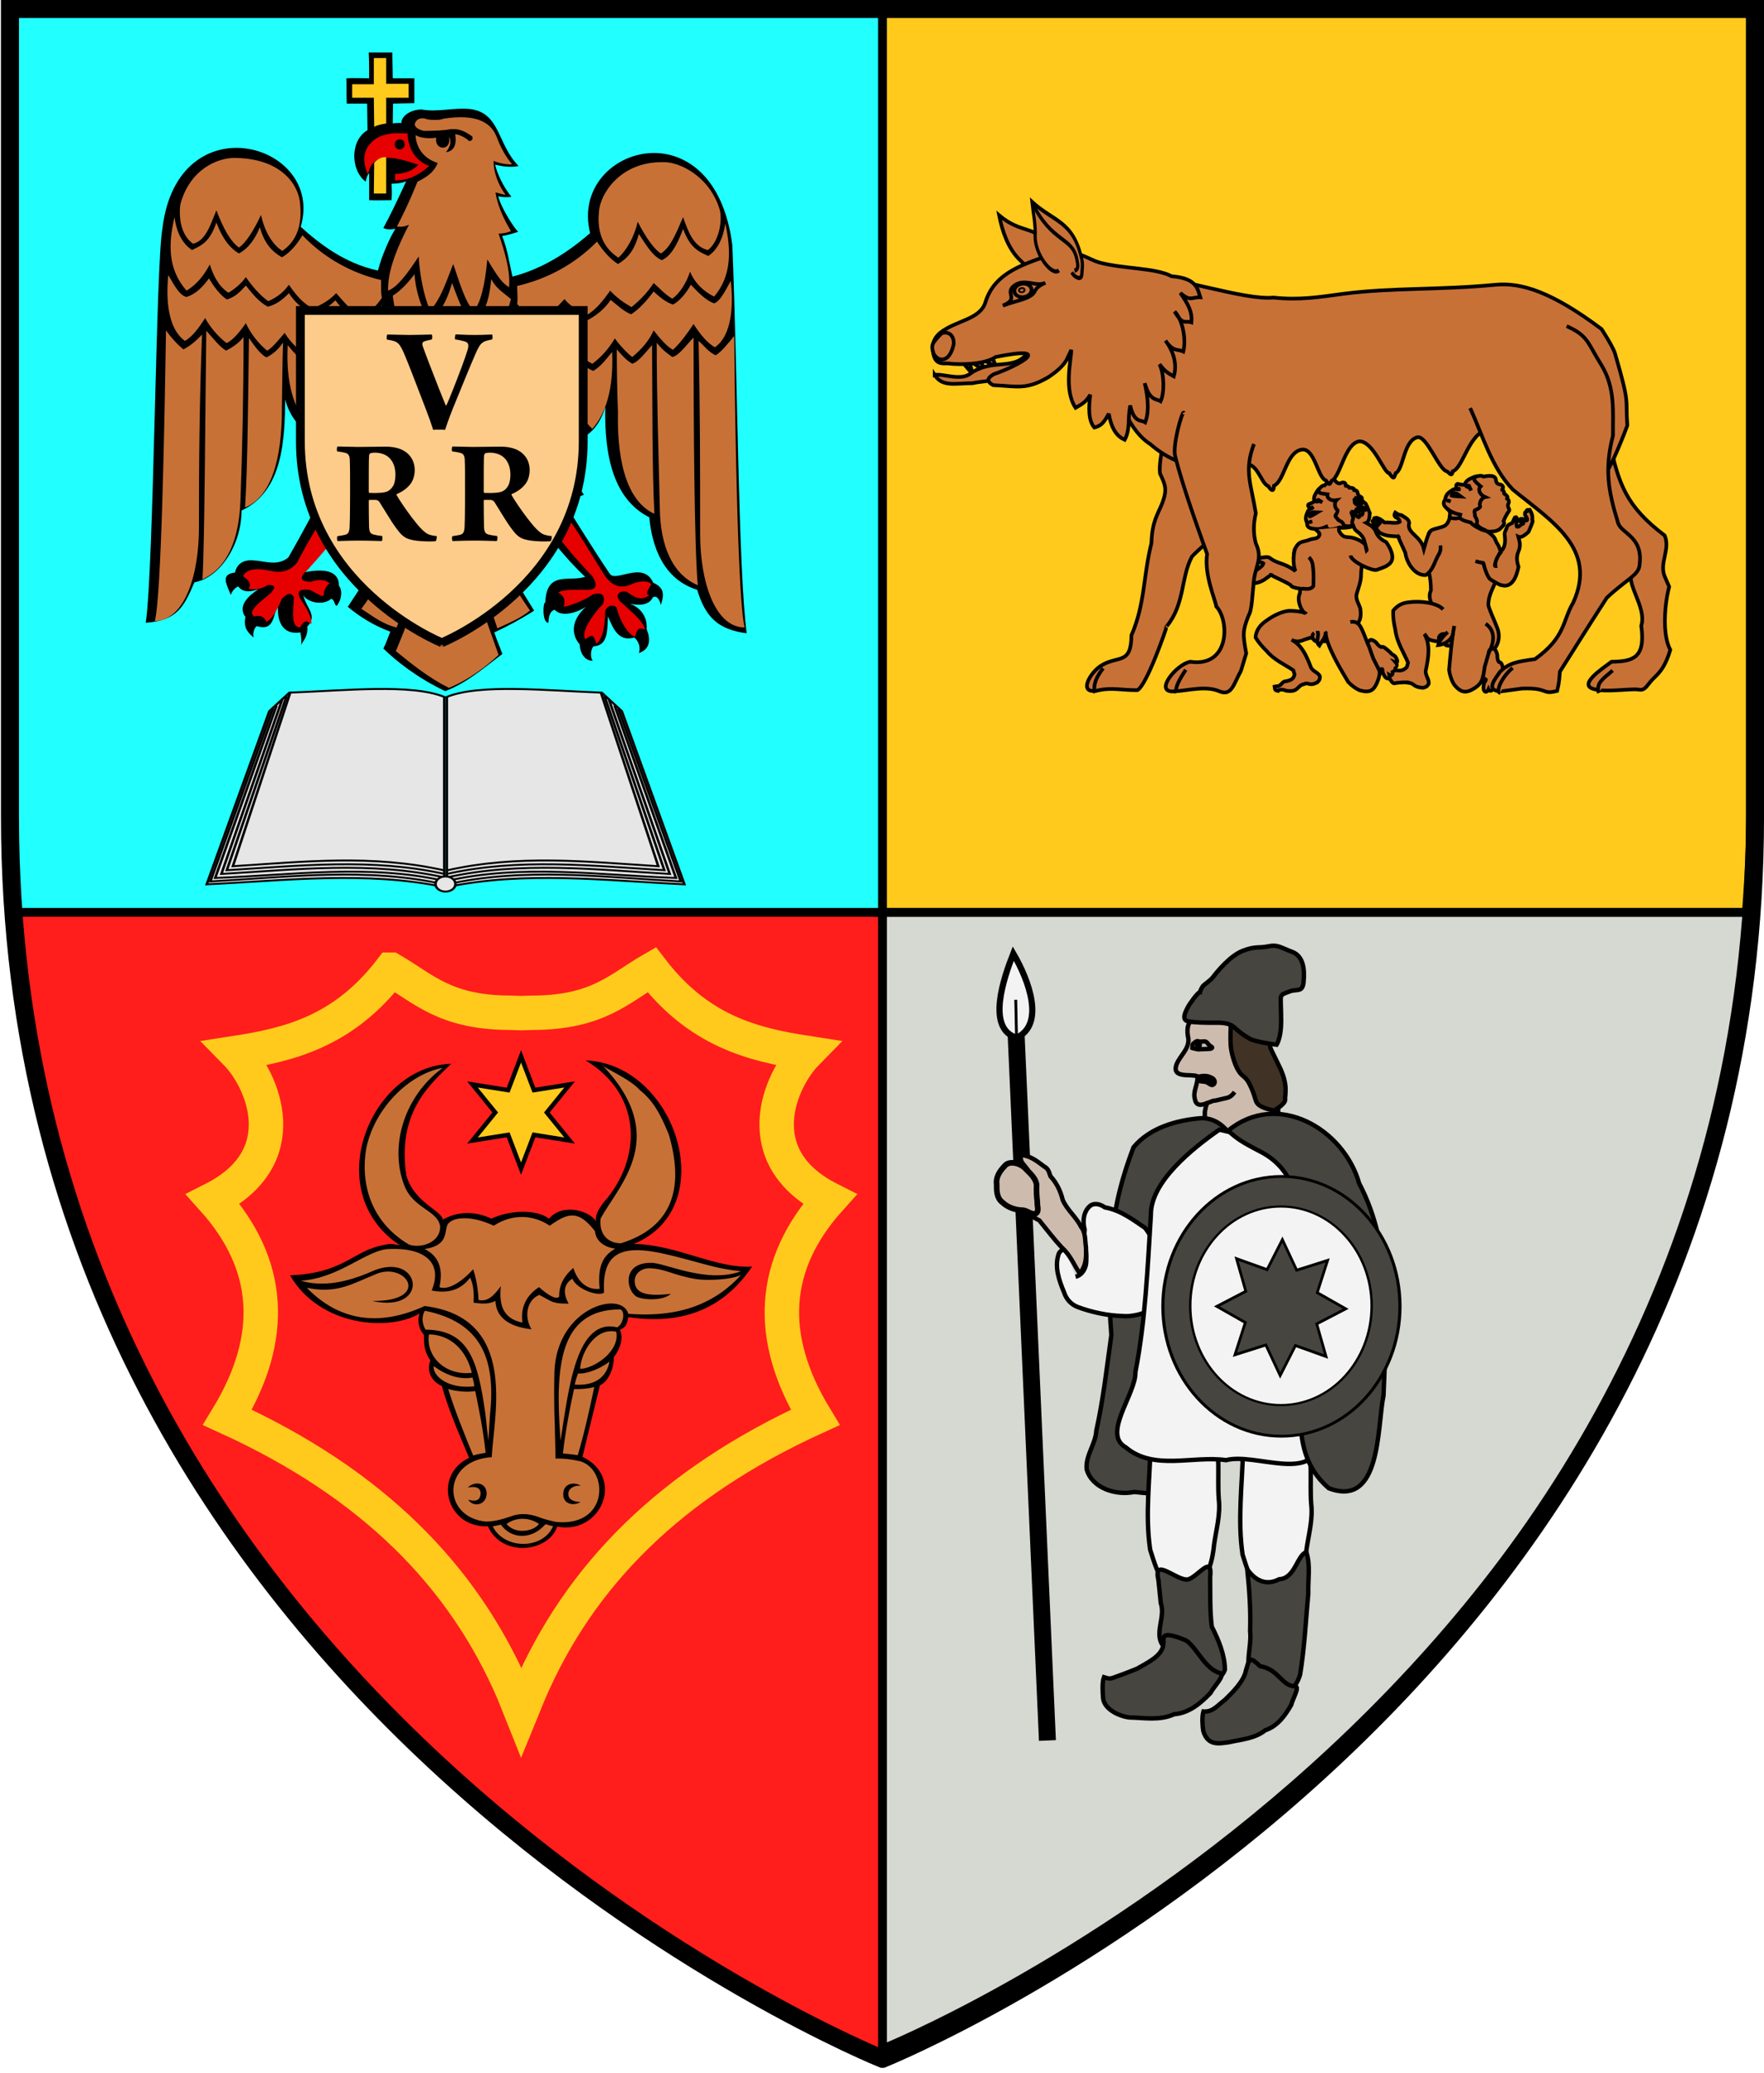 <?xml version="1.0" encoding="UTF-8"?>
<svg version="1.1" viewBox="0 0 400.01 470.02" xmlns="http://www.w3.org/2000/svg" xmlns:cc="http://creativecommons.org/ns#" xmlns:dc="http://purl.org/dc/elements/1.1/" xmlns:rdf="http://www.w3.org/1999/02/22-rdf-syntax-ns#" xmlns:xlink="http://www.w3.org/1999/xlink">
<g transform="translate(-12.752 83.432)">
<g transform="translate(412.91 -69.32)">
<g transform="matrix(1.856 0 0 1.604 29.905 4.96)" stroke="#313131" stroke-width="1.196">
<g transform="matrix(.697 0 0 .789 24.818 26.24)" stroke="#313131" stroke-width="1.612"></g>
</g>
<g transform="matrix(1.02 0 0 1.019 8.207 -8.856)">
<path d="m-205.14 450.83s193.98-77.692 193.98-275.14v-178.84h-387.95v178.84c0 197.45 193.97 275.14 193.97 275.14z" fill="#ff1e1b" fill-rule="evenodd"/>
<path d="m-204.16 197.87h193.04c-13.784 181.07-193.04 252.96-193.04 252.96z" fill="#d6d8d2" stroke="#000" stroke-width="1.961"/>
<path d="m-11.173-3.133v178.84c0 7.588-0.368 14.927-0.919 22.163h-193.04v-201z" fill="#ffca1c" stroke="#000" stroke-width="1.961"/>
<path transform="matrix(.98 0 0 .981 -400.16 -5.156)" d="m2.062 2.062v182.31c0 7.736 0.375 15.216 0.938 22.594h197v-204.91z" fill="#2ff" stroke="#000" stroke-width="2"/>
<g transform="matrix(.98 0 0 .981 76.953 -70.653)">
<defs>
<path id="a" d="m373.44 191.85v-190.6h-371.94v298.56c0 1.123 0.623 20.088 0.623 20.088 0.791 11.852 2.92 24.098 5.676 35.645 8.23 34.486 29.813 65.293 59.324 84.929 7.78 5.176 15.989 9.684 24.451 13.633 30.844 14.395 64.063 20.025 95.947 30.982h-0.102c31.887-10.957 65.104-16.588 95.947-30.982 8.463-3.949 16.674-8.457 24.452-13.633 29.513-19.636 51.095-50.443 59.325-84.929 2.756-11.547 4.885-23.793 5.676-35.645 0 0 0.624-18.965 0.624-20.088v-107.96z" export-xdpi="144" export-ydpi="144" nodetypes="cccccc"/>
</defs>
<clipPath>
<use width="744.094" height="1052.362" overflow="visible" xlink:href="#a"/>
</clipPath>
</g>
<path d="m-204.17 453.01s193.98-78.065 193.98-276.46v-179.7h-387.95v179.7c0 198.39 193.97 276.46 193.97 276.46z" fill="none" stroke="#000" stroke-width="4.01"/>
<g transform="matrix(1.149 0 0 1.254 -277.36 -17.983)">
<path d="m-35.702 19.546c0.075 1.422 0.078 3.301 0.078 4.574-1.495 0-2.843-0.075-4.413 0 0.075 1.721 0.003 2.924 0.078 4.496h3.946c0 1.422 0.078 3.581 0.078 4.704-3.439 1.871-3.279 7.127-0.363 9.148 0.224-0.823 0.301-1.133 0.675-1.507v4.782c1.495 0.075 2.915 0 4.335 0 0.075-1.198 0.075-1.713 0-2.911 0.748 0 1.933-0.068 2.83-0.442-1.495 2.994-3.142 6.194-4.413 8.29 0.598 0.299 1.365 0.306 2.336 0.156-1.047 1.422-2.777 5.086-3.375 7.407-6.505-1.272-11.439-4.851-14.953-7.77 4.785-14.819-23.849-22.314-26.765 0.364-1.271 6.362-1.649 60.103-3.219 69.908 6.131-0.374 7.405-2.906 9.424-7.173 4.935-0.823 9.112-6.672 9.112-12.734 8.149-3.518 8.314-12.79 8.463-19.751 0.673 2.844 2.91 5.005 3.583 5.38 2.168-1.198 4.124-4.05 4.647-6.445 0.748 1.572 2.022 2.932 3.816 4.054-2.692 3.892-5.553 8.153-8.619 12.344 1.72 0.449 3.002 0.374 4.647 0-2.467 4.416-4.71 8.318-7.477 12.734-2.168 1.647-4.633 0.595-6.802 0.52-1.794-0.15-3.206 0.585-3.505 2.157-2.841 0.299-1.728 1.955-0.831 3.976 0.374-0.973 1.054-1.358 1.428-1.507 1.196 1.422 2.971 0.695 3.868 0.546-1.72 0.973-4.111 2.914-2.466 4.86-0.449 2.096 0.612 2.841 1.584 3.664-0.15-0.674-1e-3 -1.578 0.597-2.027 3.439 0.973 3.133-1.858 4.18-4.028-0.374 2.919 0.669 5.67 4.258 5.146 0.224 0.898 0.231 1.438 0.156 2.261 0.075-0.449 1.419-1.429 1.194-3.3 2.093-1.946-0.229-3.29-0.753-5.535 0.822 1.272 3.83 1.87 5.4 0.598 0.748 0.299 0.515 1.049 1.038 1.273 1.047-1.198 1.114-2.838 0.441-3.586 0-3.143-3.873-2.866-6.49-2.417 3.14-3.293 6.933-7.611 10.073-11.279 0.598 1.871 1.65 2.896 2.622 3.794 3.065-3.667 4.86-6.945 7.477-10.837 0.299 0.823 0.917 1.939 1.739 2.313-4.112 8.532-8.623 15.132-13.707 22.168 2.243 1.721 4.94 3.295 8.229 4.418-0.523 1.123-0.677 1.791-1.35 2.989 2.617 2.32 6.51 5.168 11.968 7.562 4.187-1.497 6.947-3.757 11.059-6.601-0.523-1.347-1.034-2.323-1.558-3.82 2.467-1.048 5.168-2.375 7.71-3.872-4.935-7.26-9.496-14.146-12.487-22.454 0.523-0.599 0.953-1.506 1.402-2.105 2.692 4.117 5.167 7.628 8.307 11.071 0.748-0.524 2.022-1.949 1.947-3.82 3.29 3.667 6.883 8.086 10.696 11.305-3.065 0.973-7.486-1.189-7.71 4.574-0.449-0.225-0.674 3.586 0.597 3.586 0.075-0.524-0.002-1.939 1.194-2.313 1.421 1.422 4.505 0.453 6.075-0.52-2.916 2.395-2.865 4.931-1.22 6.653 0.15 2.096 1.423 2.986 2.544 2.911-0.523-0.449-0.442-2.098 0.156-2.547 2.841-0.15 2.628-2.832 2.778-5.302 0.972 2.021 1.948 4.566 5.088 3.742 0.374 0.225 1.406 1.333 0.883 2.755 2.467-0.748 2.179-2.765 1.506-4.262 0.224-2.32-1.428-3.972-3.297-4.496 2.019 0.374 3.818 0.23 4.491-1.117 0.748-0.449 1.333 0.378 1.558 1.351 0.822-2.245 0.389-3.153-1.48-3.976-1.944-3.967-7.264 0.013-8.385-1.559-3.365-4.566-6.062-8.678-9.502-13.618 1.121 0 2.772 0.382 4.491-0.442-3.065-3.667-6.191-8.614-8.359-12.656 2.093-1.272 3.737-3.002 4.335-4.574 0.897 2.245 2.605 5.329 4.699 6.601 1.421-0.973 2.705-2.543 3.453-4.938-0.224 8.907 1.711 16.451 8.515 19.595 0.523 5.164 2.688 10.993 9.268 12.864 1.57 4.79 3.972 7.045 9.579 7.718-1.645-11.377-1.731-45.666-2.778-68.868-3.514-25.373-31.705-17.351-27.518-2.157-4.86 3.892-9.872 6.521-15.031 7.718-0.598-2.47-1.027-5.103-1.999-7.199 0.748-0.075 1.87-0.379 3.141-0.754-0.523-0.225-3.296-4.119-3.894-6.289 0.673 0.15 1.871 0.228 2.544 0.078-1.645-1.871-2.767-4.194-3.141-5.691 1.346 0.299 2.973 0.533 4.543 0.234-4.187-3.892-3.491-9.436-9.398-10.109-3.14-0.299-6.209 0.602-9.424 0.078-2.692 0.075-4.04 1.642-3.816 2.391-0.972 0-0.891 0.003-1.713 0.078 0-0.823 0.052-2.61 0.052-3.508 1.196 0 2.857-0.078 4.128-0.078v-4.418h-4.18c0-1.497-0.078-2.852-0.078-4.574h-4.569z"/>
<g transform="matrix(.075 0 0 .075 -275.03 -245.62)" fill-rule="evenodd">
<path class="fil5" d="m4134 4206c2 233 10 636 27 690-77 0-115-109-115-221 0-146 0-296-4-457 14 11 25 26 44 34 15-8 33-29 48-46zm-105 4c0 194 2 503 11 586-65-25-97-93-98-182-3-125-8-257-8-392 13 16 25 24 40 34 16-2 35-27 55-46zm-107 18c1 129 0 297 6 399-63-26-97-108-94-240-2-50-3-99-3-149 13 14 26 27 40 34 17-5 34-27 51-44zm-103 16c4 90-17 146-51 182-40-33-58-92-54-172 10 10 30 24 56 35 19-10 31-25 49-45zm-121 12c4 91-13 124-59 153-25-41-60-95-50-157 12 19 25 37 50 47 28-11 41-28 59-43zm427-180c7 54 4 129-41 157-19-10-36-28-55-55-16 22-34 45-53 61-15-7-32-25-50-46-10 22-30 44-55 63-10-6-33-28-45-44-15 23-32 42-58 60-19-9-46-26-63-46-20 26-49 46-64 52-39-6-53-67-67-132 9 18 28 36 58 44 24-13 46-31 65-52 17 13 35 26 54 33 27-12 50-30 64-50 16 11 33 27 53 34 22-13 42-34 58-54 16 14 33 26 50 31 17-8 35-28 46-47 15 14 37 37 60 44 17-4 35-41 43-53zm-14-136c14 60 18 123-29 173-27-12-50-32-62-59-8 23-25 51-46 64-19-10-35-27-48-37-17 24-36 41-57 57-21-11-38-22-55-39-18 23-36 45-61 58-22-11-43-22-57-38-22 21-43 45-67 55-17-3-36-18-55-44 2-14 0-24 0-42 79-17 149-52 206-105 14 20 33 41 54 53 30-16 44-38 54-71 16 22 34 52 59 62 22-9 38-32 55-74 18 44 38 53 65 64 23-14 38-40 44-77zm-45 63c26-18 38-63 31-94-25-80-105-116-148-114-109-1-161 75-164 117-6 54 15 88 50 109 21-17 41-49 50-85 21 38 44 67 60 75 24-14 38-45 57-86 14 37 28 70 64 78zm-754-272c0 16 9 52 57 66-8 18-22 31-52 44-24 54-37 77-53 106 6 2 20 1 31-4-42 74-55 120-54 156 26-9 53-45 79-81 3 57 20 112 30 128 25-27 35-53 59-110 17 45 31 91 53 111 17-17 29-61 35-122 29 45 39 56 56 66 4-39-12-86-27-127 6 0 21-1 32-6-17-25-34-58-40-91 6 0 18 5 26 5-20-24-31-55-31-80 18 7 39 9 48 8-16-17-29-38-40-65-16-37-57-54-136-43-10 3-14 3-22 3s-20 0-26-3c-19-4-28 8-27 15s15 13 24 14c26 0 51-1 68-4 22-2 37 5 56 17 1 2 3 11-8 11-13-11-29-16-36-16 3 16 2 35-17 41-3 1-7 2-6 0 1-1 5-5 7-10 6-10 4-20 0-25 8 34-38 34-33 2-16 3-42 1-53-6zm-92 576c5 6 13 17 19 24 7 45 12 84 38 115 5 26 6 42 22 62-32 50-60 100-95 143-17-18-20-50-21-72-27 35-56 55-76 61-4-30 10-66 27-90-22 3-49 8-72 8 49-84 145-189 158-251zm201 321c14-18 24-35 31-52 36 102 92 196 155 280-26 19-51 28-84 42-32-88-70-177-102-270zm-35 11c5 6 9 10 12 13 6-7 9-8 12-13 35 110 75 217 116 322-34 29-78 59-128 78-54-25-94-55-137-87 45-98 87-210 125-313zm-42-66c-51 95-105 195-172 279 25 14 53 36 91 44 38-89 76-183 112-271-12-15-23-35-31-52zm48-99c5 2 8 1 14 0 6 26 21 56 39 75-16 35-31 59-46 75-18-17-32-41-42-73 13-26 28-54 35-77zm124-199c-4 43-19 77-31 98 8 25 15 49 31 60 7-18 20-53 29-108-9-10-22-30-29-50zm-52 105c-12 29-26 59-44 79 6 33 19 60 44 83 15-25 30-54 36-100-12-16-25-38-36-62zm-63-99c-14 28-35 58-55 79 12 39 31 72 54 91 17-17 34-46 45-80-18-28-31-60-44-90zm-114-31c-10 22-24 47-35 65 5 45 14 87 29 107 18-20 31-46 36-75-18-29-26-65-30-97zm44 119c-7 22-20 47-38 73 11 45 24 77 46 100 13-19 27-50 43-86-24-21-37-51-51-87zm133-181c-8 35-25 67-46 87 10 34 23 64 46 88 18-9 32-45 44-97-18-22-34-51-44-78zm94-30c-5 39-17 71-32 100 8 22 19 41 32 53 16-55 5-104 0-153zm-51-86c-4 42-13 68-31 93 7 32 18 60 40 90 18-37 27-91 42-136-29-22-36-24-51-47zm-101 9c-11 35-23 58-44 79 6 43 16 79 41 104 26-25 38-59 50-93-21-23-33-56-47-90zm-59 95c-14 29-30 49-45 66 4 42 13 76 35 101 15-13 31-36 46-72-19-29-28-61-36-95zm-38-116c-15 19-35 39-56 51 7 45 17 91 40 112 13-13 32-30 46-65-16-28-27-62-30-98zm-68 82c-16 58-12 106-2 158 15-18 28-41 40-64-17-25-28-54-38-94zm-139 100c-5 91 9 118 53 148 34-36 63-84 58-152-12 21-28 38-49 43-30-9-46-25-62-39zm-120-14c-5 89 16 153 54 187 38-31 57-95 49-176-9 11-24 20-50 32-20-7-36-24-53-43zm-100-17c-2 129-3 298-10 401 65-24 96-109 95-239 1-50 1-101 3-151-13 17-27 28-43 35-15-7-31-27-45-46zm-110-17c-3 193-4 503-10 588 65-27 94-95 98-184 5-124 8-255 8-389-14 16-32 26-45 32-18-10-31-27-51-47zm-104-1c-4 230-12 633-29 688 78-2 114-110 114-221 0-144 1-299 8-457-14 13-27 25-48 35-14-10-32-28-45-45zm6-131c-6 53-3 126 43 156 20-11 35-30 52-54 14 23 33 43 55 59 14-5 32-23 50-47 12 24 33 49 55 65 13-6 34-30 45-42 16 23 37 42 63 57 16-6 39-21 57-46 18 25 51 46 67 54 38-6 54-67 64-132-8 18-25 36-58 44-22-13-44-32-62-54-18 16-39 28-58 33-27-12-47-29-62-50-13 13-32 27-54 32-24-11-41-32-57-50-14 14-27 27-49 33-17-10-35-32-46-50-17 21-34 37-58 44-20-3-39-40-47-52zm16-137c-16 62-18 123 31 174 24-13 44-34 60-62 9 26 22 51 48 67 19-10 36-25 45-37 16 21 36 43 58 57 24-10 40-22 53-39 18 24 37 45 62 56 23-9 44-20 60-36 19 19 41 45 63 54 18-4 37-19 55-43-3-14-2-24-2-42-75-16-147-52-203-106-13 20-32 42-53 52-29-15-46-36-57-71-10 24-28 50-54 62-20-11-40-30-58-73-17 45-36 53-63 65-24-15-40-41-45-78zm48 63c-29-18-38-57-33-93 24-83 97-112 145-110 123 3 162 70 164 110 6 53-12 89-46 110-27-16-46-48-55-85-19 38-41 68-57 77-22-15-40-45-58-88-17 39-29 72-60 79zm837 327c32 86 90 177 155 260-27 6-61-6-84-24 19 30 32 58 31 91-37 0-60-28-82-58 7 28 12 60-3 74-42-44-74-100-99-142 10-21 19-42 23-62 19 2 30-69 42-115 10-8 15-18 17-24z" fill="#c87137"/>
<path class="fil3" d="m3098 4592c-13 26-66 103-92 151-21 22-43 25-74 18-26-5-57-5-65 14 15 9 22 19 14 30 21 3 37-2 51-10 16 2 21 3 7 19-31 24-63 45-43 56 19-5 28 5 31 13 14-7 26-24 40-55 12-10 21-18 31-4-2 36-8 71 16 72 13-23 20-13 29-8 2-19-15-40-29-61-11-20 4-22 25-20 24 11 36 20 36 11 0-14 11-23 15-27-15-10-27-8-50-3-22-1-28-7-15-21 38-35 88-93 119-128-12 8-37 20-50 20-3-20-3-38 4-67zm557 59c33 42 71 84 113 124 15 22 10 32-13 32-25 0-61-2-75 6 18 11 18 20 14 34 20-3 53-15 75-29 24-7 33 2 27 22-22 20-60 66-46 84 9-5 21-20 28 11 18-13 23-47 23-78 5-13 22-17 30-7 7 29 28 62 47 68 5-15 8-25 26-17-6-22-35-41-57-61-21-13-18-32 9-29 19 12 35 24 59 9-10-2-6-10 5-26-8-11-38-7-51 0-29 11-51 4-70-22-31-45-69-105-105-150 3 18 17 51-39 29zm-364-924c-27-1-55-2-81 12-36 23-36 54-21 85 11-55 68-42 130-23-15 15-34 21-60 22v15c37 1 66-16 88-34-33-11-54-38-56-77zm-20 14c8 0 13 5 13 12s-6 12-13 12-13-5-13-12c1-8 6-12 13-12z" fill="#e70000"/>
</g>
<g transform="matrix(.149 0 0 .137 92.508 -184.89)" fill="#c87137" stroke="#000" stroke-width="4.76">
<g transform="translate(-23.958 -5.324)">
<g transform="matrix(1.071 .114 -.114 1.071 -125.18 1612.8)">
<path d="m687.46 379.15c-0.536 4.812-1.339 9.827-5.176 13.036-3.995 2.695-10.3 4.098-14.182 6.242-7.245 5.065-2.031 7.588-4.797 18.185 3.606 8.539-3.848 21.093 3.843 29.596 3.772 5.309 6.155 18.69 6.72 25.002-3.081 9.211 2.744 14.913 4.311 20.443-0.177 3.663-4.078 9.307 3.24 11.403 2.75 8.547 9.258 15.236 14.161 22.527 5.291 5.25 8.545 5.605 12.816 5.983 2.501 1.743 6.459 7.562 17.62 7.494 0.133 0.636 31.094-3.911 32.654-8.221 3.685-7.04 3.323-15.869-0.44-23.129-5.338-10.301-11.67-20.394-13.622-26.145-1.587-15.352 6.332-24.407 6.255-35.013 0.218-8.252-4.194-8.365-8.302-18.497 0.806-11.917 11.877-24.594-9.326-34.881-13.155-4.589-17.851-3.437-19.673-12.144" fill-rule="evenodd" stroke-width="4.419"/>
<path d="m667.51 398.97c-4.305 2.28-5.553 13.731-7.321 23.626-5.947-16.168-22.937-16.248-20.964-29.283-0.85-4.714-6.142-6.097-10.315-8.319-4.924-0.095-5.565-1.427-7.653-2.329-0.675 1.656-1.662 3.676 0.991 5.582 3.836 1.12 4.771 2.602 5.497 4.9-3.424 2.981-10.721 1.582-18.135 2.828-3.438-2.467-6.877-4.396-10.315-4.659-3.438 0.725-3.859 1.22-0.666 2.828-2.647 0.836-6.382 1.399-0.666 4.326 0.309 1.346-5.791 0.933 1.664 4.659 0 0 3.712 5.188 6.655 6.156 8.729 3.231 14.541 1.774 21.296 1.664l1.664-1.331-0.998 1.331c-1.807-0.803 5.562 10.477 10.187 18.668 2.9 11.955 14.463 26.347 27.414 23.925 8.506-7.091 8.652-17.747 12.977-26.62 1.886-4.381 1.4-7.577 0.666-10.648" fill-rule="evenodd" stroke-width="4.419"/>
<path d="m598.46 393.82 7.321 4.825m-7.487-0.166 5.657 2.496" fill-rule="evenodd" stroke-width="4.419"/>
<path d="m723.51 430.61c3.77 0.807 6.494 0.807 9.636 1.129-0.222-0.449 5.593 15.82 10.727 18.782 1.788 1.031 12.945 6.101 13.505 5.375 14.175 2.951 17.58-13.67 18.495-23.976-4.88-11.257-2.663-15.812-1.31-21.183 1.023-7.5-1.347-10.602-2.861-14.815 3.567 1.26 7.594-2.546 11.675-6.963 0.867-2.806 1.559-5.112 2.853-9.146 0.062-2.057 1.659-3.444 0.15-6.188 0.132-4.925-1.865-8.279-4.306-11.307-1.667 0.633-5.519-0.902-2.522 4.359-0.844-1.52-3.616-2.927-2.559 2.228 3.262 3.623 4.749 6.96 1.573 6.677-4-2.357-6.399-2.168-8.664 0.881 1.209 0.601 1.55 1.235 6.034 1.712 1.043 1.932-0.87 1.392-2.337 3.03-2.561 2.155-2.255 3.276-4.863 2.763-1.792-3.274-0.183-6.237-1.204-9.334-0.038-1.747-0.728-2.344-2.311-1.363l-2.424 6.956c-2.698 1.701-5.99 2.944-6.015 6.707-0.83 2.921-2.423 5.692-1.453 8.966 1.489 6.418 2.032 12.567-1.039 17.69-4.066 4.516-8.992 20.818-6.171 20.474-1.444-5.988 1.136-11.738 4.666-17.433-2.221-5.566-4.108-8.55-5.849-10.396-2.863-3.721-1.937-5.068-6.629-8.777" fill-rule="evenodd" stroke-width="4.419"/>
<path d="m690.96 492.32c-9.178-7.747-30.543-7.036-41.927-4.055-7.976 1.471-13.35 5.255-17.838 12.055 0.563 8.536 2.675 15.594 4.965 22.437 3.179 14.282 12.468 25.36 19.506 37.798l-0.941 5.647c-4.549 5.511-9.098 5.365-13.647 4.706-4.033-2.083-6.566-0.414-9.412 0.471-3.169 1.035-5.391-0.767-8-1.412-0.516 1.744-2.087 3.312 0.941 5.647 2e-3 -2e-3 6.408-0.291 9.882 4.706 3.44 4.948 5.795 7.534 8 6.588 3.548-1.521 17.593-3.44 16.941-2.353 6.821 0.178 4.9 4.502 17.176 4.235 5.332-1.726 5.125-3.451 6.353-5.176 0.995-5.596-6.114-10.318-4.941-17.176 1.397-14.064 2.467-30.158-6.353-42.118 3.137 2.196 2.939 5.726 9.412 6.588 10.734 1.358 17.629 0.413 25.412 0" fill-rule="evenodd" stroke-width="4.419"/>
<g fill-rule="evenodd" stroke-width="4.419">
<path d="m687.06 382.12c-0.753-3.796 2.372-7.161-5.647-11.765-1.847-1.717-3.871-3.286-3.138-7.153 2.388-3.856-0.36-6.683 5.577-12.25 2.411-1.681 3.947-4.456 7.971-4.121-1.176-3.445-1.527-5.4 0.437-6.37 5.405 0.483 9.811 1.243 9.388-2.576 2.399-4.335 6.715-6.273 10.824-8.471 3.35-0.649 6.933-2.698 9.882-0.941 8.968-2.893 14.974-2.668 15.529 3.294 0.706 1.85 1.586 3.766 5.016 3.934 3.385 0.166 5.882 2.737 3.455 5.949-0.534 0.853 2.362-0.298 3.075 4.528 2.567 1.37 5.776 3.628 3.984 5.354-1.583 0.761 4.481 0.211 2.175 6.638-1.463 4.078 3.703 5.942 1.59 8.421-2.845 5.428-3.869 8.325-5.096 12.54 2.855 3.401-0.788 6.815-4.098 10.657-3.294 2.055-4.924 2.847-8.219 3.156-4.096 1.169-8.651 0.039-13.176-0.941-6.615-2.353-11.465-4.706-13.647-7.059-5.189-0.607-10.24-1.443-14.118-4.235-3.315 1.988-7.596 1.558-11.765 1.412z"/>
<path d="m680.65 362.54c1.886-1.559 3.771-0.553 5.657 0m0.166-7.321c-1.193 0.128 10.891 0.469 11.979 0.333-4.778-2.858-9.776-6.487-11.979-0.333zm6.489-10.648c1.032 2.022 1.857 2.094 3.758 1.944m5.559-4.939c2.104 2.175 5.554 0.549 6.822 4.825-1.478-1.794-1.75-3.463-2.496-4.825-0.998-1.109-1.775 0.139-4.326 0zm11.365-12.867c-3e-3 2.907-8.209 2.027 6.588 11.765-3.256 3.631-0.727 9.784 6.588 12.235-3.51 1.017-6.524 6.986-4.941 11.294 2.063 1.375-4.197 5.091-4.471 5.176-3.257 1.023 0.416 5.772-0.471 6.824-0.568 0.673 4.721 4.794 3.294 9.177-0.637 1.956 5.728 6.195 12.235 7.294"/>
<path d="m682.35 371.29c7.066 4.496 12.568 5.061 19.294 5.882"/>
</g>
<path d="m707.42 528.56c2.582 7.296-11.906 8.975-10.44 3.018-9.905 2.96-10.383-11.408 0.613-9.934" fill-rule="evenodd" stroke-width="4.419"/>
<g fill-rule="evenodd" stroke-width="4.419">
<path d="m706.44 510.78c-1.535 16.638-0.882 36.603-0.666 53.241 1.136 4.967 3.901 11.833 7.795 16.773 9.485 9.557 15.794 9.041 24.897 1.969 5.509-4.271 7.449-8.454 8.275-11.866l0.353-2.017 3.973 2.017c0.115 1.878-1.713 3.331-1.797 5.513-0.143 2.419-0.284 5.009 0.455 6.707 1.34 3.078 4.227 3.764 5.708-0.987 1.26 2.22 4.41 3.326 6.047-3.328 0.622 3.63 5.586 1.566 5.364-2.427 0.934 1.837 4.806 0.329 3.815-4.521 2.883 3.276 3.881-3.781 3.246-6.943-0.789-3.044-2.44-3.69-2.873-7.325-2.403-7.266-3.649-9.34-6.027-9.205-1.2 0.068-3.167-4.332-3.223-7.907-0.681-3.135-3.611-8.3-5.977-7.319-4.706 0.658-4.375 2.584-4.776 5.576 3.775-8.815 8.181-25.96-7.321-34.607"/>
<path d="m751.29 537.65-3.198 17.948-0.802 16.64"/>
</g>
<g transform="matrix(1.125 .302 -.302 1.125 77.016 -276.19)" stroke-width="3.794">
<path d="m692.99 520.75c-2.26 4.007-4.743 10.473-4.351 16.153 5.475-2.677 12.149-10.54 9.62-17.877" fill="#c87137" fill-rule="evenodd" stroke="#000" stroke-width="3.794"/>
</g>
</g>
<g transform="matrix(.996 -.033 .033 .996 -126.73 1727.5)">
<g transform="rotate(-25.897 667.72 774.46)" fill-rule="evenodd" stroke-width="4.777">
<path d="m687.06 382.12c-0.753-3.796 2.372-7.161-5.647-11.765-1.847-1.717-3.871-3.286-3.138-7.153 2.388-3.856-0.36-6.683 5.577-12.25 2.411-1.681 3.947-4.456 7.971-4.121-1.176-3.445-1.527-5.4 0.437-6.37 5.405 0.483 9.811 1.243 9.388-2.576 2.399-4.335 6.715-6.273 10.824-8.471 3.35-0.649 6.933-2.698 9.882-0.941 8.968-2.893 14.974-2.668 15.529 3.294 0.706 1.85 1.586 3.766 5.016 3.934 3.385 0.166 5.882 2.737 3.455 5.949-0.534 0.853 2.362-0.298 3.075 4.528 2.567 1.37 5.776 3.628 3.984 5.354-1.583 0.761 4.481 0.211 2.175 6.638-1.463 4.078 3.703 5.942 1.59 8.421-2.845 5.428-3.869 8.325-5.096 12.54 2.855 3.401-0.788 6.815-4.098 10.657-3.294 2.055-4.924 2.847-8.219 3.156-4.096 1.169-8.651 0.039-13.176-0.941-6.615-2.353-10.114-3.68-12.296-6.033-5.189-0.607-11.591-2.469-15.469-5.261-3.315 1.988-7.596 1.558-11.765 1.412z"/>
<path d="m680.65 362.54c1.886-1.559 3.771-0.553 5.657 0m0.166-7.321c-1.193 0.128 10.891 0.469 11.979 0.333-4.778-2.858-9.776-6.487-11.979-0.333zm6.489-10.648c1.032 2.022 1.857 2.094 3.758 1.944m5.559-4.939c2.104 2.175 5.554 0.549 6.822 4.825-1.478-1.794-1.75-3.463-2.496-4.825-0.998-1.109-1.775 0.139-4.326 0zm11.365-12.867c-3e-3 2.907-8.209 2.027 6.588 11.765-3.256 3.631-0.727 9.784 6.588 12.235-3.51 1.017-6.524 6.986-4.941 11.294 2.063 1.375-4.197 5.091-4.471 5.176-3.257 1.023 0.416 5.772-0.471 6.824-0.568 0.673 4.721 4.794 3.294 9.177-0.637 1.956 5.728 6.195 12.235 7.294"/>
<path d="m682.87 371.36c7.378 5.758 12.046 4.993 18.772 5.814"/>
</g>
<path d="m508.62 406.63c2.995 2.274 5.571 4.889 4.492 7.321-2.258 5.09-6.97 3.52-12.754 5.298-8.129 3.475-14.225-0.343-20.413 13.213-2.609 12.743-1.571 18.177 4.216 28.075 2.606 5.969 1.872 21.458 1.133 27.751-4.901 8.385 0.862 23.44 5.63 26.238-0.923 3.549-13.164 1.36-6.43 4.909 0.942 8.929 6.01 16.483 9.317 24.624 6.86 7.389 29.189 3.447 38.932 5.657 0 0.65 19.886-9.078 22.295-12.977 1.493-2.417 2.742-4.647 3.743-6.266 4.979-4.951 5.16-12.411 4.411-19.626-1.589-6.187-5.192-10.68-4.514-17.432 1.801-6.997 6.909-16.849 7.036-27.229 0.038-3.09 1.387-11.44 1.813-13.103 4.551-8.975 4.148-22.16 4.148-22.16l-14.524-11.804c-4.213-2.19-10.383-0.399-14.129-4.013-2.76-2.598-6.613-8.242-2.626-10.471" fill-rule="evenodd" stroke-width="4.777"/>
<path d="m481.31 429.75c-2.463 4.203-4.618 20.428-0.92 29.774-13.235-11.054-22.34-10.031-31.563-17.218-3.201-3.563-8.43-1.958-13.148-1.654-4.239 2.507-5.484 1.712-7.735 2.042 0.296 1.764 0.519 4.001 3.778 4.227 3.852-1.063 5.427-0.295 7.252 1.278-1.345 4.336-8.289 6.981-13.941 11.939-4.222-0.291-8.161-0.125-11.224 1.46-2.544 2.424-2.641 3.066 0.921 2.756-1.812 2.102-4.693 4.545 1.708 4.03 0.971 0.983-4.436 3.838 3.864 3.088 0 0 5.885 2.462 8.898 1.738 9.124-1.84 13.302-6.135 18.991-9.78l0.716-2.007-0.15 1.657c-2.89 0.393 25.005 12.647 25.6 15.474 0.496 2.36 14.959 5.063 15.464 4.135 4.405 0.798 7.733 0.698 9.984-0.302 1.296-0.832 2.828-1.518 3.33-2.84 0.627-12.43 0.989-17.87 4e-3 -27.692-0.699-4.718-2.446-7.505-4.685-9.732" fill-rule="evenodd" stroke-width="4.777"/>
<path d="m552.71 441.6c1.192 8.449 28.121 21.634 33.708 19.803 1.962-0.643 13.542-4.276 13.542-5.193 13.026-6.322 5.57-21.562 1e-5 -30.281-10.74-5.932-11.766-10.893-13.976-15.972-3.771-6.564-7.543-7.572-11.314-9.983 3.594-1.182 4.457-6.654 4.991-12.645-1.028-2.751-1.888-5-3.328-8.984-1.207-1.667-0.79-3.74-3.66-4.991-2.904-3.98-6.534-5.416-10.315-6.322-0.933 1.519-4.921 2.657 0.666 4.991-1.597-0.688-4.651-0.109-0.666 3.328 4.795 0.876 8.011 2.611 5.324 4.326-4.607 0.577-6.391 2.192-6.322 5.99 1.324-0.262 1.982 0.031 5.823-2.329 2.006 0.893 0.161 1.633-1e-5 3.827-0.711 3.27 0.216 3.971-2.163 5.158-3.418-1.498-3.954-4.826-6.655-6.655-1.097-1.36-2.008-1.411-2.662 0.333l2.329 6.988c-1.097 2.995-2.944 5.99-0.666 8.984 1.127 2.82 1.559 5.987 4.326 7.986 5.099 4.172 9.285 8.709 9.983 14.641 1.096 4.57 2.876 10.849 2.329 11.314l-1.664-7.986c-4.605-4.69-10.425-7.584-15.885-9.26" fill-rule="evenodd" stroke-width="4.777"/>
<path d="m562.36 371.19c3.05-0.349 6.101 2.308 9.151 3.993m-3.993 4.326c0.95 7e-3 1.028-0.858 3.161 0.333 2.3 0.501 3.904 2.397 5.324 4.659m-8.485-1.497c1.077 0.809 2.881 0.891 3.161 2.496-0.042 1.269-0.366 2.679-2.163 4.825" fill-rule="evenodd" stroke-width="4.777"/>
<path d="m562.36 371.19c3.05-0.349 6.101 2.308 9.151 3.993m-3.993 4.326c0.95 7e-3 1.028-0.858 3.161 0.333 2.3 0.501 3.904 2.397 5.324 4.659m-8.485-1.497c1.077 0.809 2.881 0.891 3.161 2.496-0.042 1.269-0.366 2.679-2.163 4.825" fill-rule="evenodd" stroke-width="4.777"/>
<path d="m492.5 515.76c-2.244-3.84-20.123-5.009-22.323-4.906-9.655 0.451-21.657 6.172-29.696 11.747-8.138 5.065-14.084 12.128-14.903 21.377 4.124 7.495 9.024 12.996 13.996 18.226 8.926 11.594 22.032 17.698 33.673 25.987l1.538 5.514c-1.788 6.918-5.915 7.038-10.316 8.366-4.535-0.18-6.123 2.405-8.328 4.411-2.432 2.279-5.209 1.587-7.846 2.108 0.271 1.799-0.52 4.828 3.212 5.662 9.9e-4 -3e-3 5.683-2.976 10.945 0.08 17.13 3.652 14.665-6.281 24.421-7.665 6.255-2.726 6.289 3.679 17.298-1.76 4.101-3.821 3.182-5.296 3.564-7.379-1.468-5.491-9.908-6.76-11.748-13.47-4.688-13.333-10.532-28.367-23.585-35.468 5.726 3.458 10.778 2.769 16.72 0.351 8.803-2.531 17.881-4.678 23.576-7.717" fill-rule="evenodd" stroke-width="4.777"/>
<path d="m516.32 539.89c7.788 4.606 1.894 18.361-6.002 9.06-5.631 8.669-15.316-3.91-8.075-8.155" fill-rule="evenodd" stroke-width="4.777"/>
<g transform="rotate(-27.797 704.47 909.84)" fill-rule="evenodd" stroke-width="4.777">
<path d="m711.4 494.55c-8.664 15.889-7.046 54.948-6.83 71.586 1.136 4.967 3.94 12.197 7.833 17.137 9.485 9.557 15.794 9.041 24.897 1.969 5.509-4.271 8.915-8.162 9.74-11.573l0.353-2.017 3.973 2.017c0.115 1.878-1.713 3.331-1.797 5.513-0.143 2.419-0.284 5.009 0.455 6.707 1.34 3.078 4.227 3.764 5.708-0.987 1.26 2.22 4.41 3.326 6.047-3.328 0.622 3.63 5.586 1.566 5.364-2.427 0.934 1.837 4.806 0.329 3.815-4.521 2.883 3.276 3.881-3.781 3.246-6.943-0.789-3.044-2.44-3.69-2.873-7.325-2.403-7.266-3.945-12.114-6.322-11.979-1.2 0.068-3.167-4.332-3.223-7.907-0.681-3.135-3.611-8.3-5.977-7.319-4.706 0.658-4.375 2.584-4.776 5.576 0.366-7.039 4.096-23.311 2.763-30.309-0.998-4.084-3.739-7.152-8.247-8.502"/>
<path d="m751.29 537.65-3.198 17.948-0.802 16.64"/>
</g>
<g transform="matrix(1.053 -.498 .498 1.053 -484.24 334.87)" stroke-width="4.101">
<path d="m694.58 521.53-0.66 1.179c-0.634 5.263-7.593 8.221-5.28 14.19 6.128-3.943 10.229-4.381 13.24-10.305" fill="#c87137" fill-rule="evenodd" stroke="#000" stroke-width="4.101"/>
</g>
</g>
</g>
<path d="m171.77 1996.1c-3.171 15.698-5.931 30.909-4.744 41.444 7.316 15.533 9.595 20.976 2.704 39.091-5.875 14.506-12.975 23.104-13.825 51.25-10.717 42.213-8.119 78.513-25.929 119.24-0.369 38.704-17.326 25.98-38.585 38.864-14.906 8.419-32.87 39.376-3.399 32.242 16.525-3.491 28.869 0 49.65 0 12.241-5.867 38.766-82.94 38.122-82.775 23.763-28.9 18.222-63.23 32.764-90.273 10.006-10.791 20.074-16.595 23.525-25.716 21.333-39.574 22.597-85.114 26.208-128.93" fill-rule="evenodd" stroke-width="4.76"/>
<path d="m607.32 1938.8c12.415 46.055 19.068 107.69 78.167 158.05 18.656 16.331 28.941 34.49 61.547 47.772 12.877-4.866 23.444 7.589 34.376 17.308-12.661 16.277 18.424 47.668 10.602 72.969 5.887 42.626-11.479 45.978-38.728 46.55-12.736 9.553-44.397 30.261-22.022 35.606 16.399 4.148 45.286-1.048 57.016 0.401 9.635 1.865 10.603-5.812 19.781-14.59 9.319-8.913 15.53-16.569 21.627-36.812-10.171-19.038-7.983-56.43-1.446-81.854l-6.079-13.882c-6.713-17.638 7.825-34.549 0.246-52.411-49.685-37.692-59.754-65.482-72.133-123.76l-1.305-65.235c-7.137-22.966-13.687-46.224-38.506-60.416" fill-rule="evenodd" stroke-width="4.76"/>
<path d="m736.42 1858.1c-26.05-29.255-38.434-23.525-59.329-39.759" fill-rule="evenodd" stroke-width="4.76"/>
<path d="m593.75 1980.5c-25.706 3.708-32.884 49.968-46.55 54.221-1.365 8.321-4.66 1.481-7.451 0.132-10.69-1.957-26.45-47.439-38.759-44.13-17.821 4.79-17.631 41.436-27.872 46.444-2.19 5.266-1.713 9.727-8.45-0.063-6.717 0.256-20.13-40.768-38.51-41.251-19.22 2.353-24.611 46.062-36.409 51.315-2.035 3.883-2.152 6.998-7.25-0.629-10.851-3.166-14.522-43.395-32.051-39.792-19.639 3.892-21.747 40.224-35.39 46.734-0.33 8.331-3.33 6.604-7.497 0.416-10.286-3.721-14.367-35.466-34.382-26.782-14.629 6.348-32.782 5.937-52.723 0.687-22.54-0.698-44.543-9.811-65.952-28.216-17.121-10.74-29.85-32.014-36.107-49.405-6.257-17.391-17.719-166.63 25.836-167.61s131.49 30.879 170.11 27.093c33.641 3.627 59.252-0.613 92.07-5.042 62.767-7.941 123.13-4.585 196.37-11.553 33.356-3.173 73.008 9.103 137.65 57.425 0 0 14.875 22.673 17.525 31.728 19.965 68.22 13.2 56.238 15.957 93.123-8.796 24.522-47.985 118.67-23.259 17.01-1.864-13.711-2.764-18.017-6.317-40.312-10.912-2.885 2.181-15.497-5.552-25.99" fill-rule="evenodd" stroke-width="4.76"/>
<path d="m695.07 1846.7c27.922 12.294 26.981 21.382 44.704 49.617 18.696 30.169 15.234 59.783 15.452 92.364-10.901 41.948-6.337 71.139 6.245 111.44 2.863 15.314 33.268 17.917 28.352 55.259-0.345 13.657-16.42 18.669-42.553 43.144-24.921 38.378-41.414 64.906-60.95 95.714-0.82 8.279-0.422 12.119-3.526 24.965-20.705 5.327-10.512-4.497-45.893-3.041l-27.505 3.676c-20.38-0.941-7.216-16.103-0.834-25.369 11.545-11.572 22.637-13.364 45.356-16.416 39.923-28.524 35.519-49.206 49.664-73.17 32.026-69.969-27.991-105.49-78.37-146.48-27.545-28.512-38.843-69.374-55.372-105.6" fill-rule="evenodd" stroke-width="4.76"/>
<path d="m289.03 1999.4c-12.917 34.326-3.99 50.616 2.487 89.681-3.585 14.556-3.125 27.502-0.051 38.882 10.076 21.626-2.086 29.656-3.107 54.626-1.333 10.244-1.788 32.203-6.191 38.707-8.018 20.422-7.663 24.408-3.142 49.28l-6.92 22.737c-9.333 16.5-11.773 32.906-27.576 26.539-17.936-7.84-39.488-1.216-59.688 0-26.286 1.36 3.651-35.464 21.541-38.428 51.918 7.462 50.801-53.948 33.816-71.503-1.719-10.037-15.914-41.33-12.019-68.058-13.685-38.17-31.408-87.38-41.349-126.29-4.04-14.064 9.299-60.096 11.063-56.786" fill-rule="evenodd" stroke-width="4.76"/>
<path d="m16.603 1777.9c-6.494 6.656-21.981-7.314-31.594-16.99-15.308-14.768-22.787-37.282-26.876-57.729 28.861 24.229 46.617 12.977 63.883 37.791l12.798 21.183 0.291 19.77" fill-rule="evenodd" stroke-width="4.76"/>
<path d="m-91.175 1891.4 15.307 17.969-5.324-18.634s19.3 13.976 19.3 11.314c0-2.662-6.655-15.307-6.655-15.307l23.293 13.31-6.655-15.307" fill-rule="evenodd" stroke-width="4.76"/>
<path d="m-125.55 1910c8.858-2.627 34.896 8.575 47.043-2.424 30.089-20.134 58.237-1.433 74.971-28.596 28.711-17.636 35.277-17.269 52.881-25.874 1.35 7.86 5.612 15.505-1.468 23.988-13.208 26.265-36.938 17.184-88.028 30.352-8.637 12.844-22.117 9.676-36.08 13.14-24.068 0.234-39.336 4.995-49.319-10.585z" fill-rule="evenodd" stroke-width="4.76"/>
<path d="m100.54 1960c3.73 21.247 11.243 29.546 20.639 33.951 7.462-13.839 3.59-24.819 7.141-44.473 5.474 23.276 14.068 18.184 19.529 21.862 6.968-17.593 1.153-43.117-0.668-50.84 6.625 23.304 14.56 19.817 20.656 23.487 5.088-10.594 4.855-35.214-1.408-47.936 7.133 9.463 11.187 11.633 18.556 15.653 4.843-16.469-1.125-33.557-10.791-46.177 10.262 15.023 15.684 10.397 23.092 14.08 3.795-14.902-0.214-40.268-11.239-51.848 11.116 18.693 12.813 11.24 21.847 14.027 1.076-13.496-3.608-22.509-14.406-38.139 12.696 11.586 14.953 5.25 25.848 5.709-3.408-10.232-3.855-24.721-37.217-27.28-21.106-11.205-63.604-9.424-94.499-18.012-1.507-0.463-2.933-0.969-4.306-1.502-13.99-5.433-22.435-13.773-53.805-10.095-37.791 13.74-76.132 23.359-88.863 62.276-6.373 23.532-37.75 24.034-58.976 40.451-6.401 5.42-9.743 11.819-9.704 18.701 0.135 24.037 12.406 20.875 19.814 21.112 16.723 2.098 47.884 1.217 62.025-8.402 78.207-15.682 29.627 11.378-2.733 22.39-4.612 2.924-12.521 7.742-0.675 14.143 31.773 1.46 42.963 6.464 72.069-10.562 5.801-4.143 15.775-10.502 22.757-21.17l6.645-13.884c-0.036 12.687-10.062 51.573 5.511 74.925 6.574-3.967 12.77-6.064 19.145-16.973-2.231 16.67-2.56 33.71 5.255 42.583 8.085-2.119 11.891-5.099 18.762-18.06z" fill-rule="evenodd" stroke-width="4.76"/>
<path d="m-116.43 1855.8c10.635-2.955 15.977 4.392 15.622 13.753-1.763 9.771-7.561 23.897-19.894 19.413-2.509-2.217-3.108-1.75-6.087-6.098-3.834-11.705-2.703-13.622 10.359-27.068z" fill-rule="evenodd" stroke-width="4.76"/>
<path d="m-37.111 1820.1c22.661-9.099 1.051-16.206 15.48-26.344 13.235-9.299 27.895 2.561 39.796-3.24-16.679 7.398-10.918 11.693-19.03 16.744-8.566 5.334-15.839 5.781-36.246 12.84z" fill-rule="evenodd" stroke-width="4.76"/>
<ellipse transform="matrix(.794 -.146 .16 .726 -181.98 1702.9)" cx="181.02" cy="170.7" rx="13.976" ry="11.646" stroke-width="6.144"/>
<g transform="matrix(.753 -.095 .125 .992 -218.42 14.158)" fill-rule="evenodd" stroke-width="5.465">
<path d="m42.315 1778.5c-12.333 7.107-37.401-23.576-33.064-47.914 3.527-14.515 1.56-29.563 1.92-44.563 32.236 29.131 65.529 30.81 72.146 80.512 1.305 6.882-0.994 13.988-2.963 20.595-2.029 9.559-14.161 1.748-16.67-3.894"/>
<path d="m11.475 1687.5c24.8 54.566 60.275 49.837 63.55 78.795 0.447 6.339 2.27 14.607-6.417 15.08"/>
</g>
<ellipse transform="matrix(.25 -.046 .05 .229 -66.229 1769.3)" cx="181.02" cy="170.7" rx="13.976" ry="11.646" stroke-width="9.749"/>
<path d="m82.824 2321.9c-3.009-9.375 0.815-20.116 10.353-32m95.059 32c-2.162-6.919 4.506-18.253 12.235-30.118m536.47 30.118c-4.94-13.359 8.674-20.534 17.882-29.176m-145.88 29.176c-6.831-0.941 1.959-21.02 16-32.471" fill-rule="evenodd" stroke-width="4.76"/>
</g>
</g>
<g transform="matrix(.475 0 0 .475 -205.16 2.911)" stroke-width="4.124">
<path d="m-204.17 284.12s66.187-26.637 66.187-94.332v-61.316h-132.37v61.316c0 67.695 66.187 94.332 66.187 94.332z" fill="#fdcc8a" stroke="#000" stroke-width="4.124"/>
</g>
<g transform="matrix(1.18 0 0 1.18 51.772 -39.344)">
<g transform="matrix(.611 0 0 .611 -469.15 128.1)">
<g transform="translate(180.15 52.716)">
<path d="m141.14 112.34c16.54 9.893 17.881 28.537 6.646 42.595 0 0-4.363 4.592-3.323 7.196-1.976-3.437-10.5-5.835-14.557-0.94-4.473-3.228-12.71-2.395-17.807 0-5.201-2.499-10.725-2.174-14.99 0.325-0.104-2.708-8.841-5.233-11.233-13.668-2.913-19.682 7.489-28.211 13.834-34.459-25.071 0.729-40.751 39.593-15.785 56.046-3.121-0.625-3.15-0.544-6.791 0.289-8.322 2.291-11.418 8.343-27.127 8.967 9.258 15.933 30.763 17.375 40.022 11.752-0.624 1.041-0.816 4.29 1.264 6.581 0.104 2.291-0.198 4.795 1.987 7.919-1.456 4.061 1.147 6.945 3.54 7.883 1.976 7.081 4.983 14.079 8.416 22.202-11.131 5.207-7.292 21.57 5.815 21.153 4.265 9.685 18.747 7.987 21.347 0.072 13.628 2.603 21.013-15.198 7.802-21.551 1.768-7.394 3.51-14.455 5.382-22.057 2.497-1.041 4.366-5.205 4.262-8.642 2.185-2.916 3.023-6.274 1.878-8.461 1.768-0.833 2.185-1.546 2.601-3.941 14.98 2.187 28.505-1.25 38.179-15.621-11.235 0.729-23.098-6.77-36.518-6.979 27.255-11.143 13.242-55.516-14.846-56.661z"/>
<path class="fil8" d="m115.02 255.65c-1.352 0.312-1.873 0.417-2.497 0.521 3.537 7.29 15.604 7.186 18.621-0.104-0.52 0.104-1.768-0.521-2.393-0.521-4.369 4.999-10.611 4.478-13.732 0.104zm11.755-0.208c-1.768 2.395-7.386 3.228-9.987 0 2.809-2.083 6.866-2.187 9.987 0zm11.963-21.244c1.873-6.248 3.537-13.642 5.097-21.036-1.873 0.521-4.161 0.729-6.242 0.625-1.352 6.144-2.705 13.33-3.433 19.89 1.456 0.104 3.225 0.312 4.577 0.521zm12.171-39.468c1.768-0.937 2.601-4.582 1.04-5.519-19.349-0.104-20.181 18.432-18.517 40.51 2.497-15.933 4.785-38.01 17.477-34.99zm-0.312 1.354c-6.45-1.354-10.819 6.352-11.131 11.455 3.849 0.104 12.379-5.207 11.131-11.455zm-40.259 37.385c-0.832-7.394-2.081-13.642-3.225-19.057-2.497 0.417-5.825 0.104-8.322-0.625 1.976 6.457 4.993 13.954 7.698 20.515 1.352-0.417 2.601-0.625 3.849-0.833zm-3.537-20.515c0-0.937-0.208-1.458-0.52-2.708-3.953 0.729-8.218-0.729-11.963-3.541-0.416 2.812 4.161 7.186 12.483 6.248zm3.433 8.331c-2.289-16.141-4.993-25.722-18.413-25.826-1.144-1.77-1.248-4.27-0.208-5.832 17.581 3.541 21.846 15.204 20.077 31.866l-0.52 8.227zm-4.161-12.497c-8.322 0.937-14.252-5.207-13.211-11.872 6.658 0.104 11.547 4.894 13.211 11.872zm6.138 26.034c-15.396 0.937-15.5 18.537-1.768 19.89 3.225-0.104 5.305-0.833 8.426-1.875 1.768-0.521 3.641-0.625 5.929-0.104 2.289 0.521 1.976 0.937 7.282 2.083 16.228 1.562 16.228-16.141 7.386-18.745-3.745-0.729-4.369-0.833-7.594-0.833 0-2.708-0.208-7.706-0.208-10.206-0.312-6.769-0.208-14.267-0.104-17.079 1.04-19.37 20.597-24.785 22.782-17.391 12.171 0.937 24.758-1.041 34.745-11.976-3.329 1.562-10.715 1.77-13.94 1.25-6.97-1.145-9.466-3.228-14.356-3.332-2.809 0-5.305 2.187-4.265 5.415 1.04 3.124 6.034 3.02 10.923 2.499-2.705 2.395-9.05 1.77-10.611 0.833-3.225-1.979-4.473-10.414 4.369-10.414 4.161-0.208 17.06 6.561 27.879 2.603-3.017-0.312-5.93-0.833-8.53-1.458-17.685-4.478-34.953-11.663-33.705 8.019-1.456 1.354-8.322-0.833-9.779-4.27-3.017 1.875-2.705 4.894-1.144 7.706-5.097 0-4.889-0.521-9.05-2.708-3.849 1.562-4.785 6.769-2.393 10.622-7.282-0.833-10.923-3.853-11.131-8.748-2.289 1.145-4.577 0.833-6.762 0.521 0.208-2.812 0-5.519-1.04-7.706-2.809 3.749-6.762 4.999-11.859 3.957 3.745-9.164-3.017-13.226-12.899-12.809-6.97 0-15.396 9.06-27.463 9.789 6.762 1.979 14.044 0.521 21.534-2.708 15.5-7.186 18.933 13.017 0.416 8.956 18.933 0.208 10.299-12.809 0.624-8.019-6.346 2.499-11.339 5.936-20.701 3.957 9.779 10.101 22.158 12.184 36.306 5.623 29.024 3.541 21.326 33.741 20.701 46.654zm-15.084-120.18c-11.755 8.539-16.644 24.056-11.859 36.344 2.705 7.081 10.195 7.602 11.027 12.497 0.208 5.103-5.93 6.977-9.57 5.728-12.171-7.186-14.98-19.37-13.211-29.679 2.601-12.601 13.315-23.014 23.614-24.889zm48.685 46.445c-0.624 4.478 1.873 7.706 6.242 7.706 15.396-4.79 19.765-16.454 14.772-33.532-2.913-7.186-5.201-10.726-8.946-13.746-3.225-3.645-11.859-7.186-11.651-7.81 21.118 22.077 5.409 36.865-0.416 47.383zm4.473 9.372c-3.953-0.521-6.034-2.812-6.242-5.415-4.993-6.352-8.01-5.936-13.94-1.666-5.097-3.437-11.547-3.749-17.269 0-7.282-3.437-13.003-2.603-14.252-0.312-1.04 1.979 0.416 6.457-7.074 7.498 3.537 1.77 6.034 4.999 4.577 11.768 2.289 0.937 6.242-0.937 10.403-5.519 0.832 2.499 1.456 5.415 1.664 9.477 2.601 0.625 4.577-1.041 6.866-4.27-0.52 5.103 0.208 9.997 6.658 11.247-0.624-4.686 1.144-8.331 5.097-10.934 3.329 2.916 5.409 3.853 6.242 2.916-0.104-3.645 1.664-6.561 4.369-8.852 0.936 3.228 3.537 6.977 8.114 6.457-0.728-7.186 1.144-10.31 4.785-12.392zm-12.483 41.968c0.208-1.041 0.624-2.395 1.04-3.437 1.976 0.208 6.034-0.937 9.675-3.645-0.936 4.894-4.577 7.498-10.715 7.081zm1.768 36.24c-2.289-0.104-3.745-0.833-3.745-2.499 0-1.77 2.081-2.812 3.849-2.499-1.873-1.354-5.409-0.833-5.409 2.499-0.104 3.332 3.433 3.749 5.305 2.499zm-34.641-0.729c1.768 2.603 5.721 1.562 5.721-1.979-0.104-3.228-3.537-3.957-5.825-1.77 2.289-0.417 3.953-0.104 3.953 1.875-0.104 2.499-2.081 2.395-3.849 1.875z" fill="#c87137" fill-rule="evenodd"/>
</g>
</g>
<path d="m-309.49 211.85c-8.832 11.534-18.943 14.109-29.195 15.695 5.011 5.102 11.419 19.623-4.325 27.602 10.993 12.268 11.894 25.978 2.703 41.133 27.361 12.491 44.409 29.861 53.862 51.822l1.487 3.721 1.521-3.721c9.453-21.961 26.5-39.331 53.862-51.822-9.191-15.154-8.29-28.865 2.703-41.133-15.744-7.979-9.336-22.5-4.325-27.602-10.252-1.587-20.363-4.161-29.195-15.695-6.018 3.469-10.064 8.034-22.166 8.118l-2.399 0.068-2.365-0.068c-12.102-0.085-16.149-4.65-22.166-8.118z" fill="none" stroke="#ffca1c" stroke-width="6.491"/>
</g>
<flowRoot fill="#000000" font-family="'Kristen ITC'" letter-spacing="0px" stroke-width="1px" word-spacing="0px" style="line-height:0.01%" xml:space="preserve"><flowRegion><rect x="62.049" y="63.786" width="64.523" height="66.645"/></flowRegion><flowPara font-size="20px" style="line-height:1.25"> </flowPara></flowRoot>
<g transform="matrix(.98 0 0 .981 -327.75 93.86)">
<path d="m13.679-23.896c0.342 0.05 0.629 0.098 0.862 0.144 0.233 0.046 0.459 0.103 0.678 0.171 0.534 0.128 0.979 0.432 1.334 0.91 0.355 0.478 0.774 1.307 1.256 2.485 0.537 1.285 1.213 2.985 2.026 5.101 0.813 2.116 1.69 4.394 2.629 6.834 0.694 1.785 1.266 3.395 1.715 4.83 0.364-0.035 0.817-0.052 1.361-0.052 0.543 1e-7 0.988 0.018 1.334 0.052 0.172-0.524 0.405-1.2 0.7-2.026 0.295-0.826 0.668-1.808 1.12-2.944 0.921-2.262 1.844-4.519 2.769-6.772 0.925-2.253 1.682-4.056 2.271-5.407 0.363-0.843 0.687-1.484 0.971-1.925 0.284-0.44 0.661-0.767 1.129-0.98 0.414-0.169 0.986-0.321 1.715-0.455 0.068-0.132 0.098-0.332 0.092-0.599-0.007-0.268-0.037-0.441-0.092-0.521-0.385 0.004-0.884 0.022-1.496 0.052-0.613 0.031-1.444 0.048-2.494 0.052-1.2-0.006-2.143-0.029-2.831-0.07-0.688-0.041-1.167-0.064-1.439-0.07-0.074 0.083-0.128 0.267-0.162 0.551-0.034 0.284-0.027 0.486 0.022 0.604 0.437 0.055 0.831 0.12 1.181 0.197 0.35 0.077 0.656 0.151 0.919 0.223 0.482 0.119 0.769 0.345 0.862 0.678 0.093 0.333 0.039 0.796-0.162 1.387-0.273 0.91-0.726 2.212-1.359 3.907-0.632 1.694-1.274 3.36-1.926 4.996-0.652 1.636-1.143 2.822-1.475 3.557-0.02 0.015-0.05 0.02-0.087 0.013-0.038-0.007-0.067-0.011-0.087-0.013-0.292-0.684-0.797-1.937-1.515-3.757-0.718-1.82-1.439-3.671-2.161-5.553-0.722-1.882-1.235-3.259-1.539-4.13-0.086-0.246-0.106-0.454-0.061-0.626 0.045-0.171 0.147-0.301 0.306-0.389 0.159-0.071 0.392-0.148 0.7-0.232 0.308-0.084 0.681-0.17 1.12-0.258 0.071-0.101 0.104-0.292 0.101-0.573-0.004-0.281-0.049-0.463-0.136-0.547-0.365 0.004-1.018 0.022-1.96 0.052-0.942 0.031-1.98 0.048-3.115 0.052-0.892-0.004-1.803-0.022-2.734-0.052-0.931-0.031-1.676-0.048-2.236-0.052-0.072 0.066-0.12 0.241-0.144 0.525-0.024 0.284-0.011 0.494 0.039 0.63z"/>
<path d="m2.423 1.469c0.337 0.037 0.661 0.085 0.971 0.144 0.311 0.059 0.582 0.116 0.814 0.171 0.363 0.083 0.626 0.249 0.787 0.499 0.162 0.249 0.249 0.608 0.263 1.076 0.034 0.707 0.054 1.69 0.061 2.949 0.007 1.258 0.01 2.749 0.009 4.471-4e-6 0.739-0.004 1.653-0.012 2.74-0.008 1.088-0.019 2.115-0.035 3.083-0.016 0.967-0.035 1.64-0.058 2.017-0.028 0.569-0.121 0.989-0.28 1.26-0.159 0.271-0.427 0.446-0.805 0.525-0.211 0.051-0.454 0.098-0.731 0.14-0.276 0.042-0.581 0.089-0.914 0.14-0.101 0.084-0.144 0.266-0.131 0.547 0.013 0.281 0.057 0.472 0.131 0.573 0.36-0.004 0.944-0.022 1.75-0.052 0.806-0.031 1.88-0.048 3.22-0.052 1.312 0.004 2.389 0.022 3.229 0.052 0.84 0.031 1.444 0.048 1.811 0.052 0.09-0.072 0.146-0.26 0.166-0.564 0.02-0.304-0.012-0.501-0.096-0.591-0.44-0.05-0.794-0.098-1.063-0.144-0.269-0.046-0.545-0.103-0.827-0.171-0.376-0.094-0.639-0.265-0.787-0.512-0.149-0.247-0.236-0.637-0.263-1.168-0.018-0.715-0.034-1.621-0.048-2.717-0.014-1.096-0.021-2.185-0.022-3.268 0.004-0.039 0.023-0.083 0.057-0.131 0.034-0.048 0.062-0.074 0.083-0.079h1.4c0.209 0.015 0.394 0.072 0.556 0.171 0.161 0.098 0.303 0.252 0.424 0.459 0.615 0.986 1.318 2.12 2.109 3.404 0.79 1.283 1.546 2.365 2.266 3.246 0.179 0.237 0.416 0.489 0.713 0.757 0.297 0.268 0.631 0.494 1.002 0.678 0.753 0.327 1.784 0.539 3.093 0.634 1.309 0.096 2.471 0.106 3.487 0.031 0.076-0.09 0.143-0.287 0.201-0.591 0.058-0.304 0.073-0.492 0.044-0.564-0.892-0.097-1.55-0.244-1.973-0.442-0.424-0.198-0.933-0.599-1.527-1.203-0.594-0.606-1.269-1.408-2.027-2.406-0.758-0.998-1.468-1.984-2.128-2.958-0.661-0.974-1.142-1.73-1.444-2.266-0.018-0.04-0.026-0.091-0.022-0.153 0.004-0.062 0.023-0.104 0.057-0.127 1.149-0.463 2.106-1.129 2.87-1.999 0.764-0.87 1.161-2 1.19-3.391-0.007-1.586-0.562-2.868-1.667-3.846-1.105-0.978-2.719-1.481-4.843-1.509-0.913 0.003-1.878 0.015-2.896 0.035-1.018 0.02-2.176 0.032-3.474 0.035-0.691-0.004-1.514-0.022-2.467-0.052-0.954-0.031-1.671-0.048-2.152-0.052-0.09 0.064-0.146 0.233-0.166 0.507-0.02 0.274 0.012 0.478 0.096 0.612zm8.505 0.28c1.528 0.02 2.69 0.479 3.487 1.378 0.797 0.899 1.198 2.12 1.203 3.662-0.015 1.105-0.195 1.948-0.542 2.529-0.347 0.58-0.773 0.986-1.278 1.216-0.332 0.157-0.858 0.263-1.579 0.319-0.721 0.056-1.536 0.066-2.446 0.031-0.055-0.001-0.103-0.025-0.144-0.07-0.042-0.045-0.063-0.104-0.066-0.175-0.001-2.03 0.001-3.78 0.009-5.25 0.007-1.47 0.028-2.45 0.061-2.94 0.004-0.094 0.031-0.195 0.083-0.302 0.052-0.107 0.106-0.182 0.162-0.223 0.151-0.069 0.33-0.115 0.538-0.14 0.208-0.025 0.378-0.036 0.512-0.035z"/>
<path d="m28.503 1.469c0.337 0.037 0.661 0.085 0.971 0.144 0.311 0.059 0.582 0.116 0.814 0.171 0.363 0.083 0.626 0.249 0.787 0.499 0.162 0.249 0.249 0.608 0.263 1.076 0.034 0.707 0.054 1.69 0.061 2.949 0.007 1.258 0.01 2.749 0.009 4.471-4e-6 0.739-0.004 1.653-0.012 2.74-0.008 1.088-0.019 2.115-0.035 3.083-0.016 0.967-0.035 1.64-0.058 2.017-0.028 0.569-0.121 0.989-0.28 1.26-0.159 0.271-0.427 0.446-0.805 0.525-0.211 0.051-0.454 0.098-0.731 0.14-0.276 0.042-0.581 0.089-0.914 0.14-0.101 0.084-0.144 0.266-0.131 0.547 0.013 0.281 0.057 0.472 0.131 0.573 0.36-0.004 0.944-0.022 1.75-0.052 0.806-0.031 1.88-0.048 3.22-0.052 1.312 0.004 2.389 0.022 3.229 0.052 0.84 0.031 1.444 0.048 1.811 0.052 0.09-0.072 0.146-0.26 0.166-0.564 0.02-0.304-0.012-0.501-0.096-0.591-0.44-0.05-0.794-0.098-1.063-0.144-0.269-0.046-0.545-0.103-0.827-0.171-0.376-0.094-0.639-0.265-0.787-0.512-0.149-0.247-0.236-0.637-0.263-1.168-0.018-0.715-0.034-1.621-0.048-2.717-0.014-1.096-0.021-2.185-0.022-3.268 0.004-0.039 0.023-0.083 0.057-0.131 0.034-0.048 0.062-0.074 0.083-0.079h1.4c0.209 0.015 0.394 0.072 0.556 0.171 0.161 0.098 0.303 0.252 0.424 0.459 0.615 0.986 1.318 2.12 2.109 3.404 0.79 1.283 1.546 2.365 2.266 3.246 0.179 0.237 0.416 0.489 0.713 0.757 0.297 0.268 0.631 0.494 1.002 0.678 0.753 0.327 1.784 0.539 3.093 0.634 1.309 0.096 2.471 0.106 3.487 0.031 0.076-0.09 0.143-0.287 0.201-0.591 0.058-0.304 0.073-0.492 0.044-0.564-0.892-0.097-1.55-0.244-1.973-0.442-0.424-0.198-0.933-0.599-1.527-1.203-0.594-0.606-1.269-1.408-2.027-2.406-0.758-0.998-1.468-1.984-2.128-2.958-0.661-0.974-1.142-1.73-1.444-2.266-0.018-0.04-0.026-0.091-0.022-0.153 0.004-0.062 0.023-0.104 0.057-0.127 1.149-0.463 2.106-1.129 2.87-1.999 0.764-0.87 1.161-2 1.19-3.391-0.007-1.586-0.562-2.868-1.667-3.846-1.105-0.978-2.719-1.481-4.843-1.509-0.913 0.003-1.878 0.015-2.896 0.035-1.018 0.02-2.176 0.032-3.474 0.035-0.691-0.004-1.514-0.022-2.467-0.052-0.954-0.031-1.671-0.048-2.152-0.052-0.09 0.064-0.146 0.233-0.166 0.507-0.02 0.274 0.012 0.478 0.096 0.612zm8.505 0.28c1.528 0.02 2.69 0.479 3.487 1.378 0.797 0.899 1.198 2.12 1.203 3.662-0.015 1.105-0.195 1.948-0.542 2.529-0.347 0.58-0.773 0.986-1.278 1.216-0.332 0.157-0.858 0.263-1.579 0.319-0.721 0.056-1.536 0.066-2.446 0.031-0.055-0.001-0.103-0.025-0.144-0.07-0.042-0.045-0.063-0.104-0.066-0.175-0.002-2.03 0.001-3.78 0.009-5.25 0.007-1.47 0.028-2.45 0.061-2.94 0.004-0.094 0.031-0.195 0.083-0.302 0.052-0.107 0.106-0.182 0.162-0.223 0.151-0.069 0.33-0.115 0.538-0.14 0.208-0.025 0.378-0.036 0.512-0.035z"/>
</g>
<g transform="matrix(1.281 0 0 1.281 815.69 -47.479)" stroke="#000">
<g transform="translate(.519 7.804)">
<g transform="translate(-78.393)">
<path transform="matrix(.98 0 0 .981 -400.16 -5.156)" d="m-295.39 339.2-5.569-125.6" fill="none" stroke-width="3"/>
<path d="m-694.98 205.51c-5.317-1.563-2.217-10.467-0.585-14.614 2.746 4.716 5.504 12.268 0.585 14.614z" fill="#f3f3f3" stroke-width="1.073px"/>
<path d="m-695.01 205.24-0.13-6.329" fill="none" stroke-width=".49"/>
</g>
<g transform="matrix(.257 0 0 .195 -954.42 93.715)" fill="#e6e6e6" fill-rule="evenodd" stroke-width="1.71">
<g transform="translate(-20.866 -29.212)" fill="#e6e6e6" stroke="#000" stroke-width="1.093">
<g transform="matrix(1.565 0 0 1.565 879.04 -275.26)" fill-rule="evenodd">
<path d="m-345.2 366.89v108.24c-33.665-9.28-68.185-3.745-102.5-1.565l27.044-98.623 8.64-10.498c24.339-1.185 52.559-5.148 66.819 2.445z"/>
<path d="m-345.2 473.63c-33.121-9.887-66.841-4.228-100.94-1.702l26.995-98.454"/>
<path d="m-345.2 471.63c-32.584-9.76-65.34-3.337-98.849-1.692l26.471-98.159"/>
<path d="m-345.2 469.63c-32.126-9.331-63.546-4.471-96.175-1.971l26.21-99.205"/>
<path d="m-345.2 467.63c-31.545-9.15-61.895-4.658-93.827-2.112l25.818-99.216"/>
<path d="m-345.2 465.63c-31.027-9.19-60.254-4.99-91.222-2.372l24.712-98.717"/>
</g>
<g transform="matrix(-1.565 0 0 1.565 -199.7 -275.26)" fill-rule="evenodd">
<path d="m-345.2 366.89v108.24c-33.665-9.28-68.185-3.745-102.5-1.565l27.044-98.623 8.64-10.498c24.339-1.185 52.559-5.148 66.819 2.445z"/>
<path d="m-345.2 473.63c-33.121-9.887-66.841-4.228-100.94-1.702l26.995-98.454"/>
<path d="m-345.2 471.63c-32.584-9.76-65.34-3.337-98.849-1.692l26.471-98.159"/>
<path d="m-345.2 469.63c-32.126-9.331-63.546-4.471-96.175-1.971l26.21-99.205"/>
<path d="m-345.2 467.63c-31.545-9.15-61.895-4.658-93.827-2.112l25.818-99.216"/>
<path d="m-345.2 465.63c-31.027-9.19-60.254-4.99-91.222-2.372l24.712-98.717"/>
</g>
<circle transform="matrix(1.565 0 0 1.565 875.77 -293.62)" cx="-342.59" cy="485.12" r="4.304" fill-rule="nonzero" stroke-dashoffset="10" stroke-linecap="round" stroke-linejoin="round"/>
</g>
</g>
</g>
<g>
<g transform="translate(-78.392)">
<path d="m-656.7 222.67c-0.369 0.853-1.944 0.871-2.743 1.357-1.389 0.068-3.732 2.14-4.105-0.113-0.357-1.363 0.617-2.58 0.445-3.902-1.118-0.477-4.531 0.464-3.602-2.085 0.612-1.533 2.238-2.671 2.036-4.51-0.293-1.202-0.315-3.293 1.387-3.319l1.299-0.347 1.039-0.607h1.559" fill="#cdbcae" stroke-width=".766"/>
<path d="m-661.42 224.62s-0.39 1.301-0.39 1.647c0 0.347 0 1.604 0.043 1.821s0 0.26 0.217 0.65 0.476 0.39 0.65 0.65c0.173 0.26 0.39 0.434 1.343 0.52s1.386 0.607 3.075 0.737c1.689 0.13 2.468 0.13 3.378 0.087 0.909-0.043 2.295-0.173 2.512-0.607 0.217-0.434 0.606-0.65 0.823-1.431 0.217-0.78 0.563-1.214 0.606-1.517 0.043-0.303 0.13-0.867 0.087-1.257-0.043-0.39-0.606-3.121-0.606-3.121s-0.693-3.598-0.953-4.248c-0.26-0.65-1.169-2.558-1.169-2.948s-3.161-5.506-3.161-5.506l-2.945-1.387h-2.165l-0.779 0.347" fill="#cdbcae" stroke-width=".766"/>
<path d="m-674.07 292.23c-3.1 0.631-7.27-0.59-8.237-3.92-0.264-2.381 1.538-4.353 1.672-6.739 1.218-5.475 1.826-11.058 2.608-16.605-0.444-5.816-0.601-11.68 0.219-17.467 0.359-5.211 1.779-10.289 3.63-15.153 2.802-3.378 7.375-4.684 11.594-5.042 3.413-0.211 5.797 2.894 6.439 5.944 1.131 4.529 1.558 9.35 0.175 13.879-1.774 6.363-3.07 12.842-4.714 19.24-2.155 8.843-4.335 17.681-6.486 26.525-2.3-0.221-4.6-0.442-6.899-0.662z" fill="#47453f" stroke-width=".766"/>
<path d="m-684.24 254.84c1.178-0.307 1.848-1.508 1.857-2.667 0.126-1.848-0.508-3.672-0.28-5.518-0.384-1.395-0.224-3.157 0.952-4.133 0.779-0.591 1.834-0.261 2.546 0.266 2.795 0.497 4.934 2.189 6.967 3.552 1.591 1.905 2.425 5.159 2.801 6.868 0.269 1.835-0.634 5.403-1.724 7.04-0.786 1.094-3.715 1.587-5.004 1.412-2.492-0.057-5.343-0.661-7.76-1.567-1.103-0.426-1.966-1.352-2.322-2.476-0.873-2.07-1.718-4.422-0.989-6.663 0.13-0.483 0.62-0.779 1.049-0.97" fill="#f3f3f3" stroke-width=".766"/>
<path d="m-657.31 211.31s-0.087 2.254 0 3.381 0.606 3.208 1.386 4.422 1.213 0.694 2.165 2.861c0.953 2.168 0.606 2.514 1.472 3.121 0.866 0.607 2.512 0.867 2.512 0.867s1.992-1.127 1.905-1.907c-0.087-0.78 0.606-2.428-0.953-5.636-1.559-3.208-1.646-3.295-1.646-3.642 0-0.347 0.26-1.561 0.26-1.561v-0.087l-5.803-2.514z" fill="#403225" stroke-width=".766"/>
<path d="m-662.68 205.42c-0.346 0-1.819 2.081-2.079 2.601-0.26 0.52-1.213 2.168 0 2.428 1.213 0.26 3.291 0.26 4.504 0.26 1.213 0 2.598-0.087 3.638 0.867 1.039 0.954 1.559 1.301 2.598 1.907s4.677 1.04 4.677 1.04 0.78-1.214 0.78-3.988c0-2.775-0.173-4.075 0-4.422 0.173-0.347 0.346-0.434 1.559-0.867s2.165 0.26 2.338-1.647 0.087-4.422-1.992-5.202c-2.079-0.78-2.512-1.301-4.157-0.954s-2.165-0.087-4.417 0.78c-2.252 0.867-4.59 3.815-5.11 4.509s-1.559 1.301-1.819 1.647c-0.26 0.347-0.52 1.04-0.52 1.04z" fill="#47453f" stroke-width=".766"/>
<path d="m-663.96 215.11c0.037-0.315-0.057-0.753 0.331-0.885 0.193-0.215 0.452-0.404 0.753-0.276 0.418 0.133 0.863-0.095 1.272 0.066 0.363 0.232 0.521 0.721 0.96 0.856 0.362 0.268-0.308 0.426-0.521 0.389-0.6 0.038-1.203 0.03-1.801 0.076-0.336-0.045-0.66-0.161-0.993-0.226z" fill="none" stroke-width=".766"/>
<path d="m-671.22 284.12c-0.139 6.034-0.959 12.116-0.076 18.125 0.69 2.192 1.39 4.564 2.827 6.367 1.55 0.684 3.76 1.143 5.222 0.06 2.14-1.827 2.796-4.66 3.049-7.338 0.372-2.627 1.131-5.219 0.808-7.904-0.277-3.877 0.346-7.858-0.807-11.64" fill="#f3f3f3" stroke-width=".766"/>
<path d="m-683.42 254.44c-1.03-1.535-1.708-3.327-3.113-4.584-1.429-1.515-2.68-3.182-3.991-4.797-1.414-0.779-3.149-1.496-3.761-3.112-0.264-1.065-0.834-2.25-0.184-3.299 0.177-1.208 1.402-1.976 2.357-1.028 0.137-1.043-0.925-1.897-1.484-2.728-0.277-0.781-0.335-1.345 0.635-1.082 1.205 0.277 2.268 1.118 3.251 1.862 0.77 0.391 0.847 0.987 1.112 1.699 1.061 1.148 1.754 2.579 2.118 4.093 0.74 1.763 2.347 2.974 3.184 4.691 0.83 1.001 0.677 2.36 0.862 3.565 0.054 1.369 0.076 2.89-0.74 4.063-0.083 0.104-0.138 0.223-0.197 0.339" fill="#cdbcae" stroke-width=".766"/>
<path d="m-655.18 284.98c-0.139 6.034-0.959 12.116-0.076 18.125 0.69 2.192 1.39 4.564 2.827 6.367 1.55 0.684 3.76 1.143 5.222 0.06 2.14-1.827 2.796-4.66 3.049-7.338 0.372-2.627 1.131-5.219 0.808-7.904-0.277-3.877 0.346-7.858-0.807-11.64" fill="#f3f3f3" stroke-width=".766"/>
<path d="m-675.51 284.49c4.868 4.099 11.655 1.378 17.391 2.211 5.019-1.338 15.23 4.02 16.23-3.283-1.22-9.919-0.257-19.968-0.42-29.96-0.074-5.541 0.367-11.249-1.966-16.417-2.525-4.838-9.866-6.537-15.008-7.758-4.609 3.219-11.949 9.046-11.886 14.788-0.565 9.121-0.939 18.334-2.682 27.311 0.119 3.812-5.878 10.784-1.659 13.108z" fill="#f3f3f3" stroke-width=".766"/>
<path d="m-657.74 229.44c8.548-7.004 20.041-0.307 22.724 9.195 5.949 11.284 4.657 24.516 4.221 36.808-1.133 5.528-0.372 19.634-9.509 16.132-8.478-7.339-2.946-18.828-5.001-28.252-2.011-9.752 3.895-24.013-6.317-29.934-2.126-1.161-4.416-2.163-6.117-3.949z" fill="#47453f" stroke-width=".766"/>
<path d="m-669.87 307.47c-0.941-4.09 3.277 0.336 5.171-0.056 1.667-0.445 4.275-4.429 3.813-0.445 0.033 2.877-0.065 5.781 0.283 8.651 1.171 2.31 2.249 4.843 2.284 7.467-1.104 3.095-3.619-0.493-4.714-1.783-1.627-1.583-4.043-1.474-5.996-2.329-1.65-2.127 0.435-4.974-0.418-7.444-0.116-1.356-0.286-2.707-0.424-4.061z" fill="#47453f" stroke-width=".766"/>
<path d="m-669 318.65c-0.148 2.054-2.741 3.213-4.529 4.26-1.482 0.617-3.215 1.263-4.221 1.608-0.689 0.236-0.984 0.06-1.563-0.116-0.361 0.953-0.203 2.827-0.15 3.582 0.116 1.913 2.696 3.201 4.555 3.414 2.585 0.065 5.331 0.576 7.766-0.555 2.604-0.203 4.608-1.907 6.317-3.695 0.579-1.118 2.659-3.157 1.664-3.441-2.64-0.756-3.936-4.279-5.856-5.664-4.726-1.984-3.882-0.385-3.984 0.607z" fill="#47453f" stroke-width=".766"/>
<path d="m-654.45 305.65c1.28 1.823 3.192 2.99 5.549 1.737 2.768-0.106 3.134-4.268 4.714-4.694 0.758 2.31 0.252 4.817 0.332 7.205-0.427 4.685-0.654 9.401-1.414 14.047-1.766 5.673-5.472 1.289-8.386 0.325-1.295-2.123 0.028-5.317-0.29-7.86 0.123-3.595-0.122-7.186-0.504-10.759z" fill="#47453f" stroke-width=".766"/>
<path d="m-663.15 220.15c0.779-0.198 1.652-0.336 2.392 0.072 0.502 0.129 0.925 0.765 0.477 1.194-0.32 0.327-0.786-0.144-1.172-0.361-0.449-0.167-0.892-0.1-1.3-0.22-0.16-0.211-0.292-0.443-0.397-0.685z" stroke-width=".766"/>
<path d="m-661.51 224.71c0.381-0.139 0.756-0.297 1.137-0.432 0.312-0.029 0.622-0.076 0.923-0.166 0.536-0.136 1.075-0.262 1.614-0.383 0.392-0.117 0.718-0.382 0.973-0.696 0.077-0.089 0.153-0.18 0.225-0.273" fill="none" stroke-width=".766"/>
<circle transform="matrix(.98 0 0 .981 -400.16 -5.156)" cx="-268.11" cy="224.02" r=".234" stroke-linecap="square" stroke-linejoin="round" stroke-width=".781"/>
<path d="m-654.68 323.28c-0.369 1.869-2.354 3.809-3.628 5.056-1.379 1.021-2.08 2.143-3.744 2.033-0.275 0.994-0.165 2.466-0.027 3.357 0.767 2.681 2.794 2.198 4.39 1.987 2.173-0.486 4.572-0.633 6.37-2.087 2.132-0.714 3.45-2.556 4.505-4.407 0.25-1.055 1.562-3.192 0.672-3.222-2.362-0.079-2.833-2.965-6.072-3.506-0.787-0.734-1.42-1.302-1.711-1.061-0.415 0.345-0.569 1.275-0.755 1.849z" fill="#47453f" stroke-width=".766"/>
</g>
<g transform="translate(-78.393)">
<ellipse transform="matrix(1.09 0 0 .981 -373.42 -6.137)" cx="-252.38" cy="271.27" rx="18.875" ry="23" fill="#47453f" stroke-linecap="square" stroke-linejoin="round" stroke-width=".5"/>
<ellipse transform="matrix(.834 0 0 .75 -438.11 56.434)" cx="-252.38" cy="271.27" rx="18.875" ry="23" fill="#f3f3f3" stroke-linecap="square" stroke-linejoin="round" stroke-width=".5"/>
<path transform="matrix(-.019 -.094 -.089 .02 -657.66 183.07)" d="m-762.86 129.51-15.134 59.722-39.845-46.992-52.932 31.529 5.053-61.403-59.722-15.134 46.992-39.845-31.529-52.932 61.403 5.053 15.134-59.722 39.845 46.991 52.932-31.529-5.053 61.403 59.722 15.134-46.992 39.845 31.529 52.932z" fill="#47453f" stroke-width="5.119"/>
</g>
</g>
<path d="m-774.96 235.62c-0.793 0.834-1.533 1.903-1.364 3.115-0.013 1.104-6e-3 2.411 0.959 3.152 0.911 0.867 2.141 1.332 3.389 1.382 0.848-0.036 1.487 0.735 2.308 0.648 0.838-0.31 0.324-1.393 0.395-2.06-0.116-1.014-0.168-2.035-0.124-3.054-0.182-1.064-1.035-1.853-1.773-2.575-0.946-1.151-3-1.663-3.79-0.608z" fill="#cdbcae" stroke-width=".98px"/>
</g>
<path transform="matrix(1.579 -.424 .423 1.581 -519.18 -105.72)" d="m89.01 248.02-4.486-2.005-2.883 3.979-0.507-4.888-4.888-0.507 3.979-2.883-2.005-4.486 4.486 2.005 2.883-3.979 0.507 4.888 4.888 0.507-3.979 2.883z" fill="#ffca1c" stop-color="#000000" stroke="#000" stroke-linecap="round" stroke-width=".599"/>
</g>
<path d="m-315.3 22.785-0.088 6.985h2.805v-8.229c-1.139-0.096-2.016 0.478-2.717 1.244zm-0.088-23.73v5.932h-4.908v3.062h4.908l0.088 6.602c0.614-0.383 1.578-0.574 2.717-0.765v-5.837h5.084v-3.158h-5.084v-5.837z" fill="#ffca1c"/>
</g>
</g>
</svg>

